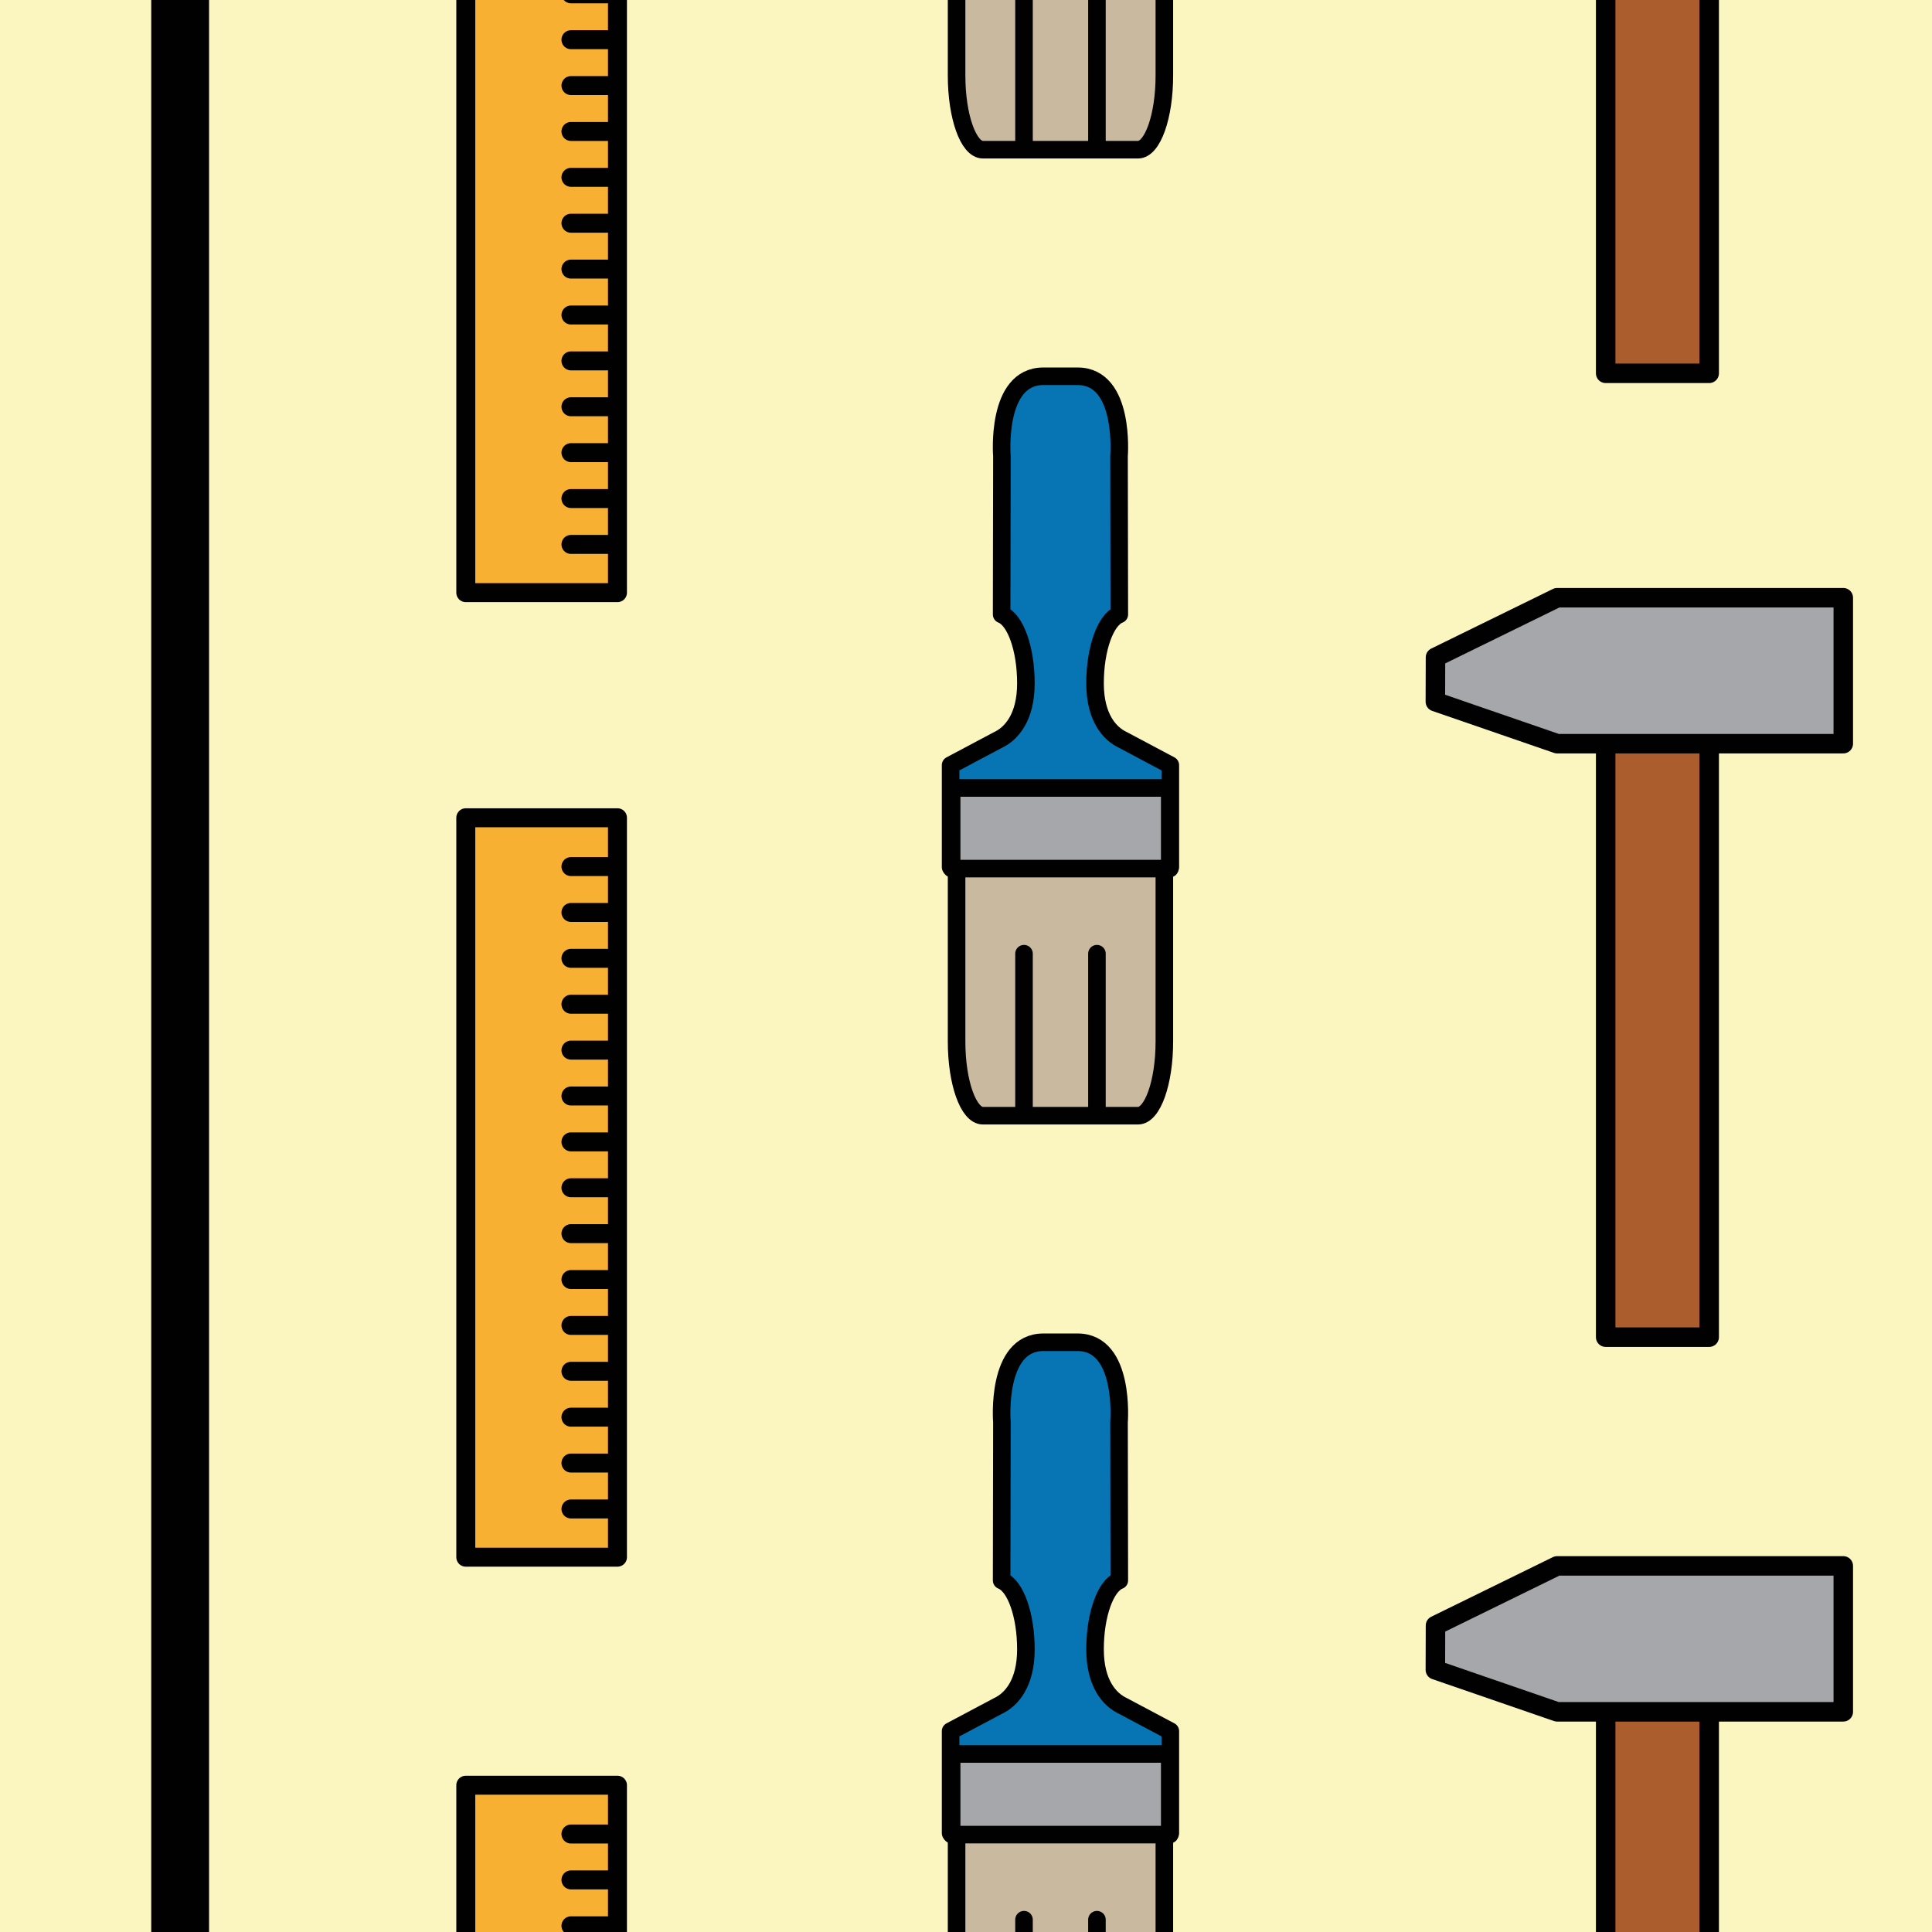 <?xml version="1.0" encoding="utf-8"?>
<!-- Generator: Adobe Illustrator 16.0.0, SVG Export Plug-In . SVG Version: 6.00 Build 0)  -->
<!DOCTYPE svg PUBLIC "-//W3C//DTD SVG 1.1//EN" "http://www.w3.org/Graphics/SVG/1.1/DTD/svg11.dtd">
<svg version="1.1" xmlns="http://www.w3.org/2000/svg" xmlns:xlink="http://www.w3.org/1999/xlink" x="0px" y="0px" width="220px"
	 height="220px" viewBox="0 0 220 220" enable-background="new 0 0 220 220" xml:space="preserve">
<rect x="0" y="0" width="220" height="220" fill="#333333" stroke="none"/>
<g id="bg" display="none">
	<rect x="-445.836" y="-1581.787" display="inline" fill="#FFFFFF" width="3240.076" height="8444.104"/>
</g>
<g id="Layer_3" display="none">
</g>
<g id="Layer_1">
	<g>
		<defs>
			<rect id="SVGID_261_" y="-600" width="220" height="220"/>
		</defs>
		<clipPath id="SVGID_2_">
			<use xlink:href="#SVGID_261_"  overflow="visible"/>
		</clipPath>
	</g>
	<g>
		<defs>
			<rect id="SVGID_275_" width="220" height="220"/>
		</defs>
		<clipPath id="SVGID_4_">
			<use xlink:href="#SVGID_275_"  overflow="visible"/>
		</clipPath>
		<rect clip-path="url(#SVGID_4_)" fill="#FBF5C0" width="220" height="220"/>
		<g clip-path="url(#SVGID_4_)">
			
				<rect x="182.841" y="-32.927" fill="#AB5D2D" stroke="#000100" stroke-width="2.219" stroke-linecap="round" stroke-linejoin="round" stroke-miterlimit="10" width="11.786" height="75.438"/>
		</g>
		<g clip-path="url(#SVGID_4_)">
			
				<rect x="182.841" y="76.828" fill="#AB5D2D" stroke="#000100" stroke-width="2.219" stroke-linecap="round" stroke-linejoin="round" stroke-miterlimit="10" width="11.786" height="75.438"/>
			
				<polygon fill="#A5A7AA" stroke="#000100" stroke-width="2.219" stroke-linecap="round" stroke-linejoin="round" stroke-miterlimit="10" points="
				177.316,84.684 209.898,84.684 209.898,68.064 177.316,68.064 163.462,74.852 163.447,79.902 			"/>
		</g>
		<g clip-path="url(#SVGID_4_)">
			
				<rect x="53.04" y="93.119" fill="#F8B032" stroke="#000100" stroke-width="2.159" stroke-linecap="round" stroke-linejoin="round" stroke-miterlimit="10" width="17.272" height="84.201"/>
			<g>
				
					<line fill="none" stroke="#000100" stroke-width="2.159" stroke-linecap="round" stroke-linejoin="round" stroke-miterlimit="10" x1="69.123" y1="171.828" x2="65.015" y2="171.828"/>
				
					<line fill="none" stroke="#000100" stroke-width="2.159" stroke-linecap="round" stroke-linejoin="round" stroke-miterlimit="10" x1="69.123" y1="166.602" x2="65.015" y2="166.602"/>
				
					<line fill="none" stroke="#000100" stroke-width="2.159" stroke-linecap="round" stroke-linejoin="round" stroke-miterlimit="10" x1="69.123" y1="161.377" x2="65.015" y2="161.377"/>
				
					<line fill="none" stroke="#000100" stroke-width="2.159" stroke-linecap="round" stroke-linejoin="round" stroke-miterlimit="10" x1="69.123" y1="156.152" x2="65.015" y2="156.152"/>
				
					<line fill="none" stroke="#000100" stroke-width="2.159" stroke-linecap="round" stroke-linejoin="round" stroke-miterlimit="10" x1="69.123" y1="150.928" x2="65.015" y2="150.928"/>
				
					<line fill="none" stroke="#000100" stroke-width="2.159" stroke-linecap="round" stroke-linejoin="round" stroke-miterlimit="10" x1="69.123" y1="145.703" x2="65.015" y2="145.703"/>
				
					<line fill="none" stroke="#000100" stroke-width="2.159" stroke-linecap="round" stroke-linejoin="round" stroke-miterlimit="10" x1="69.123" y1="140.477" x2="65.015" y2="140.477"/>
				
					<line fill="none" stroke="#000100" stroke-width="2.159" stroke-linecap="round" stroke-linejoin="round" stroke-miterlimit="10" x1="69.123" y1="135.252" x2="65.015" y2="135.252"/>
				
					<line fill="none" stroke="#000100" stroke-width="2.159" stroke-linecap="round" stroke-linejoin="round" stroke-miterlimit="10" x1="69.123" y1="130.027" x2="65.015" y2="130.027"/>
				
					<line fill="none" stroke="#000100" stroke-width="2.159" stroke-linecap="round" stroke-linejoin="round" stroke-miterlimit="10" x1="69.123" y1="124.803" x2="65.015" y2="124.803"/>
				
					<line fill="none" stroke="#000100" stroke-width="2.159" stroke-linecap="round" stroke-linejoin="round" stroke-miterlimit="10" x1="69.123" y1="119.578" x2="65.015" y2="119.578"/>
				
					<line fill="none" stroke="#000100" stroke-width="2.159" stroke-linecap="round" stroke-linejoin="round" stroke-miterlimit="10" x1="69.123" y1="114.354" x2="65.015" y2="114.354"/>
				
					<line fill="none" stroke="#000100" stroke-width="2.159" stroke-linecap="round" stroke-linejoin="round" stroke-miterlimit="10" x1="69.123" y1="109.127" x2="65.015" y2="109.127"/>
				
					<line fill="none" stroke="#000100" stroke-width="2.159" stroke-linecap="round" stroke-linejoin="round" stroke-miterlimit="10" x1="69.123" y1="103.902" x2="65.015" y2="103.902"/>
				
					<line fill="none" stroke="#000100" stroke-width="2.159" stroke-linecap="round" stroke-linejoin="round" stroke-miterlimit="10" x1="69.123" y1="98.678" x2="65.015" y2="98.678"/>
			</g>
		</g>
		<g clip-path="url(#SVGID_4_)">
			
				<path fill="#C9B99F" stroke="#000100" stroke-width="2" stroke-linecap="round" stroke-linejoin="round" stroke-miterlimit="10" d="
				M108.927,118.602c0,4.666,1.344,8.445,3,8.445h17.66c1.658,0,3-3.779,3-8.445V97.443h-23.66V118.602z"/>
			
				<path fill="#0774B3" stroke="#010101" stroke-width="2" stroke-linecap="round" stroke-linejoin="round" stroke-miterlimit="10" d="
				M113.654,84.254c1.516-0.709,3.166-2.566,3.166-6.44c0-3.958-1.196-7.241-2.762-7.849l0.031-18.009c0,0-0.746-9.108,4.721-9.11
				h1.316h1.264h1.316c5.465,0.002,4.72,9.11,4.72,9.11l0.032,18.009c-1.566,0.608-2.763,3.891-2.763,7.849
				c0,3.874,1.65,5.731,3.166,6.44l5.407,2.873v11.614h-25.022V87.127L113.654,84.254z"/>
			
				<line fill="#0774B3" stroke="#010101" stroke-width="2" stroke-linecap="round" stroke-linejoin="round" stroke-miterlimit="10" x1="124.91" y1="108.598" x2="124.91" y2="126.346"/>
			
				<line fill="#0774B3" stroke="#010101" stroke-width="2" stroke-linecap="round" stroke-linejoin="round" stroke-miterlimit="10" x1="116.605" y1="108.598" x2="116.605" y2="126.346"/>
			
				<rect x="108.366" y="89.729" fill="#A5A7AA" stroke="#000100" stroke-width="2" stroke-linecap="round" stroke-linejoin="round" stroke-miterlimit="10" width="24.834" height="9.182"/>
		</g>
		<g clip-path="url(#SVGID_4_)">
			
				<rect x="53.04" y="-16.714" fill="#F8B032" stroke="#000100" stroke-width="2.159" stroke-linecap="round" stroke-linejoin="round" stroke-miterlimit="10" width="17.272" height="84.201"/>
			<g>
				
					<line fill="none" stroke="#000100" stroke-width="2.159" stroke-linecap="round" stroke-linejoin="round" stroke-miterlimit="10" x1="69.123" y1="61.995" x2="65.015" y2="61.995"/>
				
					<line fill="none" stroke="#000100" stroke-width="2.159" stroke-linecap="round" stroke-linejoin="round" stroke-miterlimit="10" x1="69.123" y1="56.769" x2="65.015" y2="56.769"/>
				
					<line fill="none" stroke="#000100" stroke-width="2.159" stroke-linecap="round" stroke-linejoin="round" stroke-miterlimit="10" x1="69.123" y1="51.544" x2="65.015" y2="51.544"/>
				
					<line fill="none" stroke="#000100" stroke-width="2.159" stroke-linecap="round" stroke-linejoin="round" stroke-miterlimit="10" x1="69.123" y1="46.319" x2="65.015" y2="46.319"/>
				
					<line fill="none" stroke="#000100" stroke-width="2.159" stroke-linecap="round" stroke-linejoin="round" stroke-miterlimit="10" x1="69.123" y1="41.095" x2="65.015" y2="41.095"/>
				
					<line fill="none" stroke="#000100" stroke-width="2.159" stroke-linecap="round" stroke-linejoin="round" stroke-miterlimit="10" x1="69.123" y1="35.87" x2="65.015" y2="35.87"/>
				
					<line fill="none" stroke="#000100" stroke-width="2.159" stroke-linecap="round" stroke-linejoin="round" stroke-miterlimit="10" x1="69.123" y1="30.644" x2="65.015" y2="30.644"/>
				
					<line fill="none" stroke="#000100" stroke-width="2.159" stroke-linecap="round" stroke-linejoin="round" stroke-miterlimit="10" x1="69.123" y1="25.418" x2="65.015" y2="25.418"/>
				
					<line fill="none" stroke="#000100" stroke-width="2.159" stroke-linecap="round" stroke-linejoin="round" stroke-miterlimit="10" x1="69.123" y1="20.193" x2="65.015" y2="20.193"/>
				
					<line fill="none" stroke="#000100" stroke-width="2.159" stroke-linecap="round" stroke-linejoin="round" stroke-miterlimit="10" x1="69.123" y1="14.969" x2="65.015" y2="14.969"/>
				
					<line fill="none" stroke="#000100" stroke-width="2.159" stroke-linecap="round" stroke-linejoin="round" stroke-miterlimit="10" x1="69.123" y1="9.744" x2="65.015" y2="9.744"/>
				
					<line fill="none" stroke="#000100" stroke-width="2.159" stroke-linecap="round" stroke-linejoin="round" stroke-miterlimit="10" x1="69.123" y1="4.52" x2="65.015" y2="4.52"/>
				
					<line fill="none" stroke="#000100" stroke-width="2.159" stroke-linecap="round" stroke-linejoin="round" stroke-miterlimit="10" x1="69.123" y1="-0.706" x2="65.015" y2="-0.706"/>
			</g>
		</g>
		<g clip-path="url(#SVGID_4_)">
			
				<path fill="#C9B99F" stroke="#000100" stroke-width="2" stroke-linecap="round" stroke-linejoin="round" stroke-miterlimit="10" d="
				M108.927,8.602c0,4.666,1.344,8.445,3,8.445h17.66c1.658,0,3-3.779,3-8.445v-21.158h-23.66V8.602z"/>
			
				<line fill="#0774B3" stroke="#010101" stroke-width="2" stroke-linecap="round" stroke-linejoin="round" stroke-miterlimit="10" x1="124.91" y1="-1.402" x2="124.91" y2="16.346"/>
			
				<line fill="#0774B3" stroke="#010101" stroke-width="2" stroke-linecap="round" stroke-linejoin="round" stroke-miterlimit="10" x1="116.605" y1="-1.402" x2="116.605" y2="16.346"/>
		</g>
		<g clip-path="url(#SVGID_4_)">
			
				<rect x="182.841" y="187.073" fill="#AB5D2D" stroke="#000100" stroke-width="2.219" stroke-linecap="round" stroke-linejoin="round" stroke-miterlimit="10" width="11.786" height="75.438"/>
			
				<polygon fill="#A5A7AA" stroke="#000100" stroke-width="2.219" stroke-linecap="round" stroke-linejoin="round" stroke-miterlimit="10" points="
				177.316,194.929 209.898,194.929 209.898,178.31 177.316,178.31 163.462,185.097 163.447,190.148 			"/>
		</g>
		<g clip-path="url(#SVGID_4_)">
			
				<rect x="53.04" y="203.286" fill="#F8B032" stroke="#000100" stroke-width="2.159" stroke-linecap="round" stroke-linejoin="round" stroke-miterlimit="10" width="17.272" height="84.201"/>
			<g>
				
					<line fill="none" stroke="#000100" stroke-width="2.159" stroke-linecap="round" stroke-linejoin="round" stroke-miterlimit="10" x1="69.123" y1="219.294" x2="65.015" y2="219.294"/>
				
					<line fill="none" stroke="#000100" stroke-width="2.159" stroke-linecap="round" stroke-linejoin="round" stroke-miterlimit="10" x1="69.123" y1="214.068" x2="65.015" y2="214.068"/>
				
					<line fill="none" stroke="#000100" stroke-width="2.159" stroke-linecap="round" stroke-linejoin="round" stroke-miterlimit="10" x1="69.123" y1="208.844" x2="65.015" y2="208.844"/>
			</g>
		</g>
		<g clip-path="url(#SVGID_4_)">
			
				<path fill="#C9B99F" stroke="#000100" stroke-width="2" stroke-linecap="round" stroke-linejoin="round" stroke-miterlimit="10" d="
				M108.927,228.602c0,4.666,1.344,8.445,3,8.445h17.66c1.658,0,3-3.779,3-8.445v-21.158h-23.66V228.602z"/>
			
				<path fill="#0774B3" stroke="#010101" stroke-width="2" stroke-linecap="round" stroke-linejoin="round" stroke-miterlimit="10" d="
				M113.654,194.254c1.516-0.709,3.166-2.566,3.166-6.44c0-3.958-1.196-7.241-2.762-7.849l0.031-18.009c0,0-0.746-9.108,4.721-9.11
				h1.316h1.264h1.316c5.465,0.002,4.72,9.11,4.72,9.11l0.032,18.009c-1.566,0.608-2.763,3.891-2.763,7.849
				c0,3.874,1.65,5.731,3.166,6.44l5.407,2.873v11.614h-25.022v-11.614L113.654,194.254z"/>
			
				<line fill="#0774B3" stroke="#010101" stroke-width="2" stroke-linecap="round" stroke-linejoin="round" stroke-miterlimit="10" x1="124.91" y1="218.598" x2="124.91" y2="236.346"/>
			
				<line fill="#0774B3" stroke="#010101" stroke-width="2" stroke-linecap="round" stroke-linejoin="round" stroke-miterlimit="10" x1="116.605" y1="218.598" x2="116.605" y2="236.346"/>
			
				<rect x="108.366" y="199.729" fill="#A5A7AA" stroke="#000100" stroke-width="2" stroke-linecap="round" stroke-linejoin="round" stroke-miterlimit="10" width="24.834" height="9.182"/>
		</g>
		<rect x="17.222" clip-path="url(#SVGID_4_)" fill="#000100" width="6.584" height="220"/>
	</g>
</g>
</svg>
